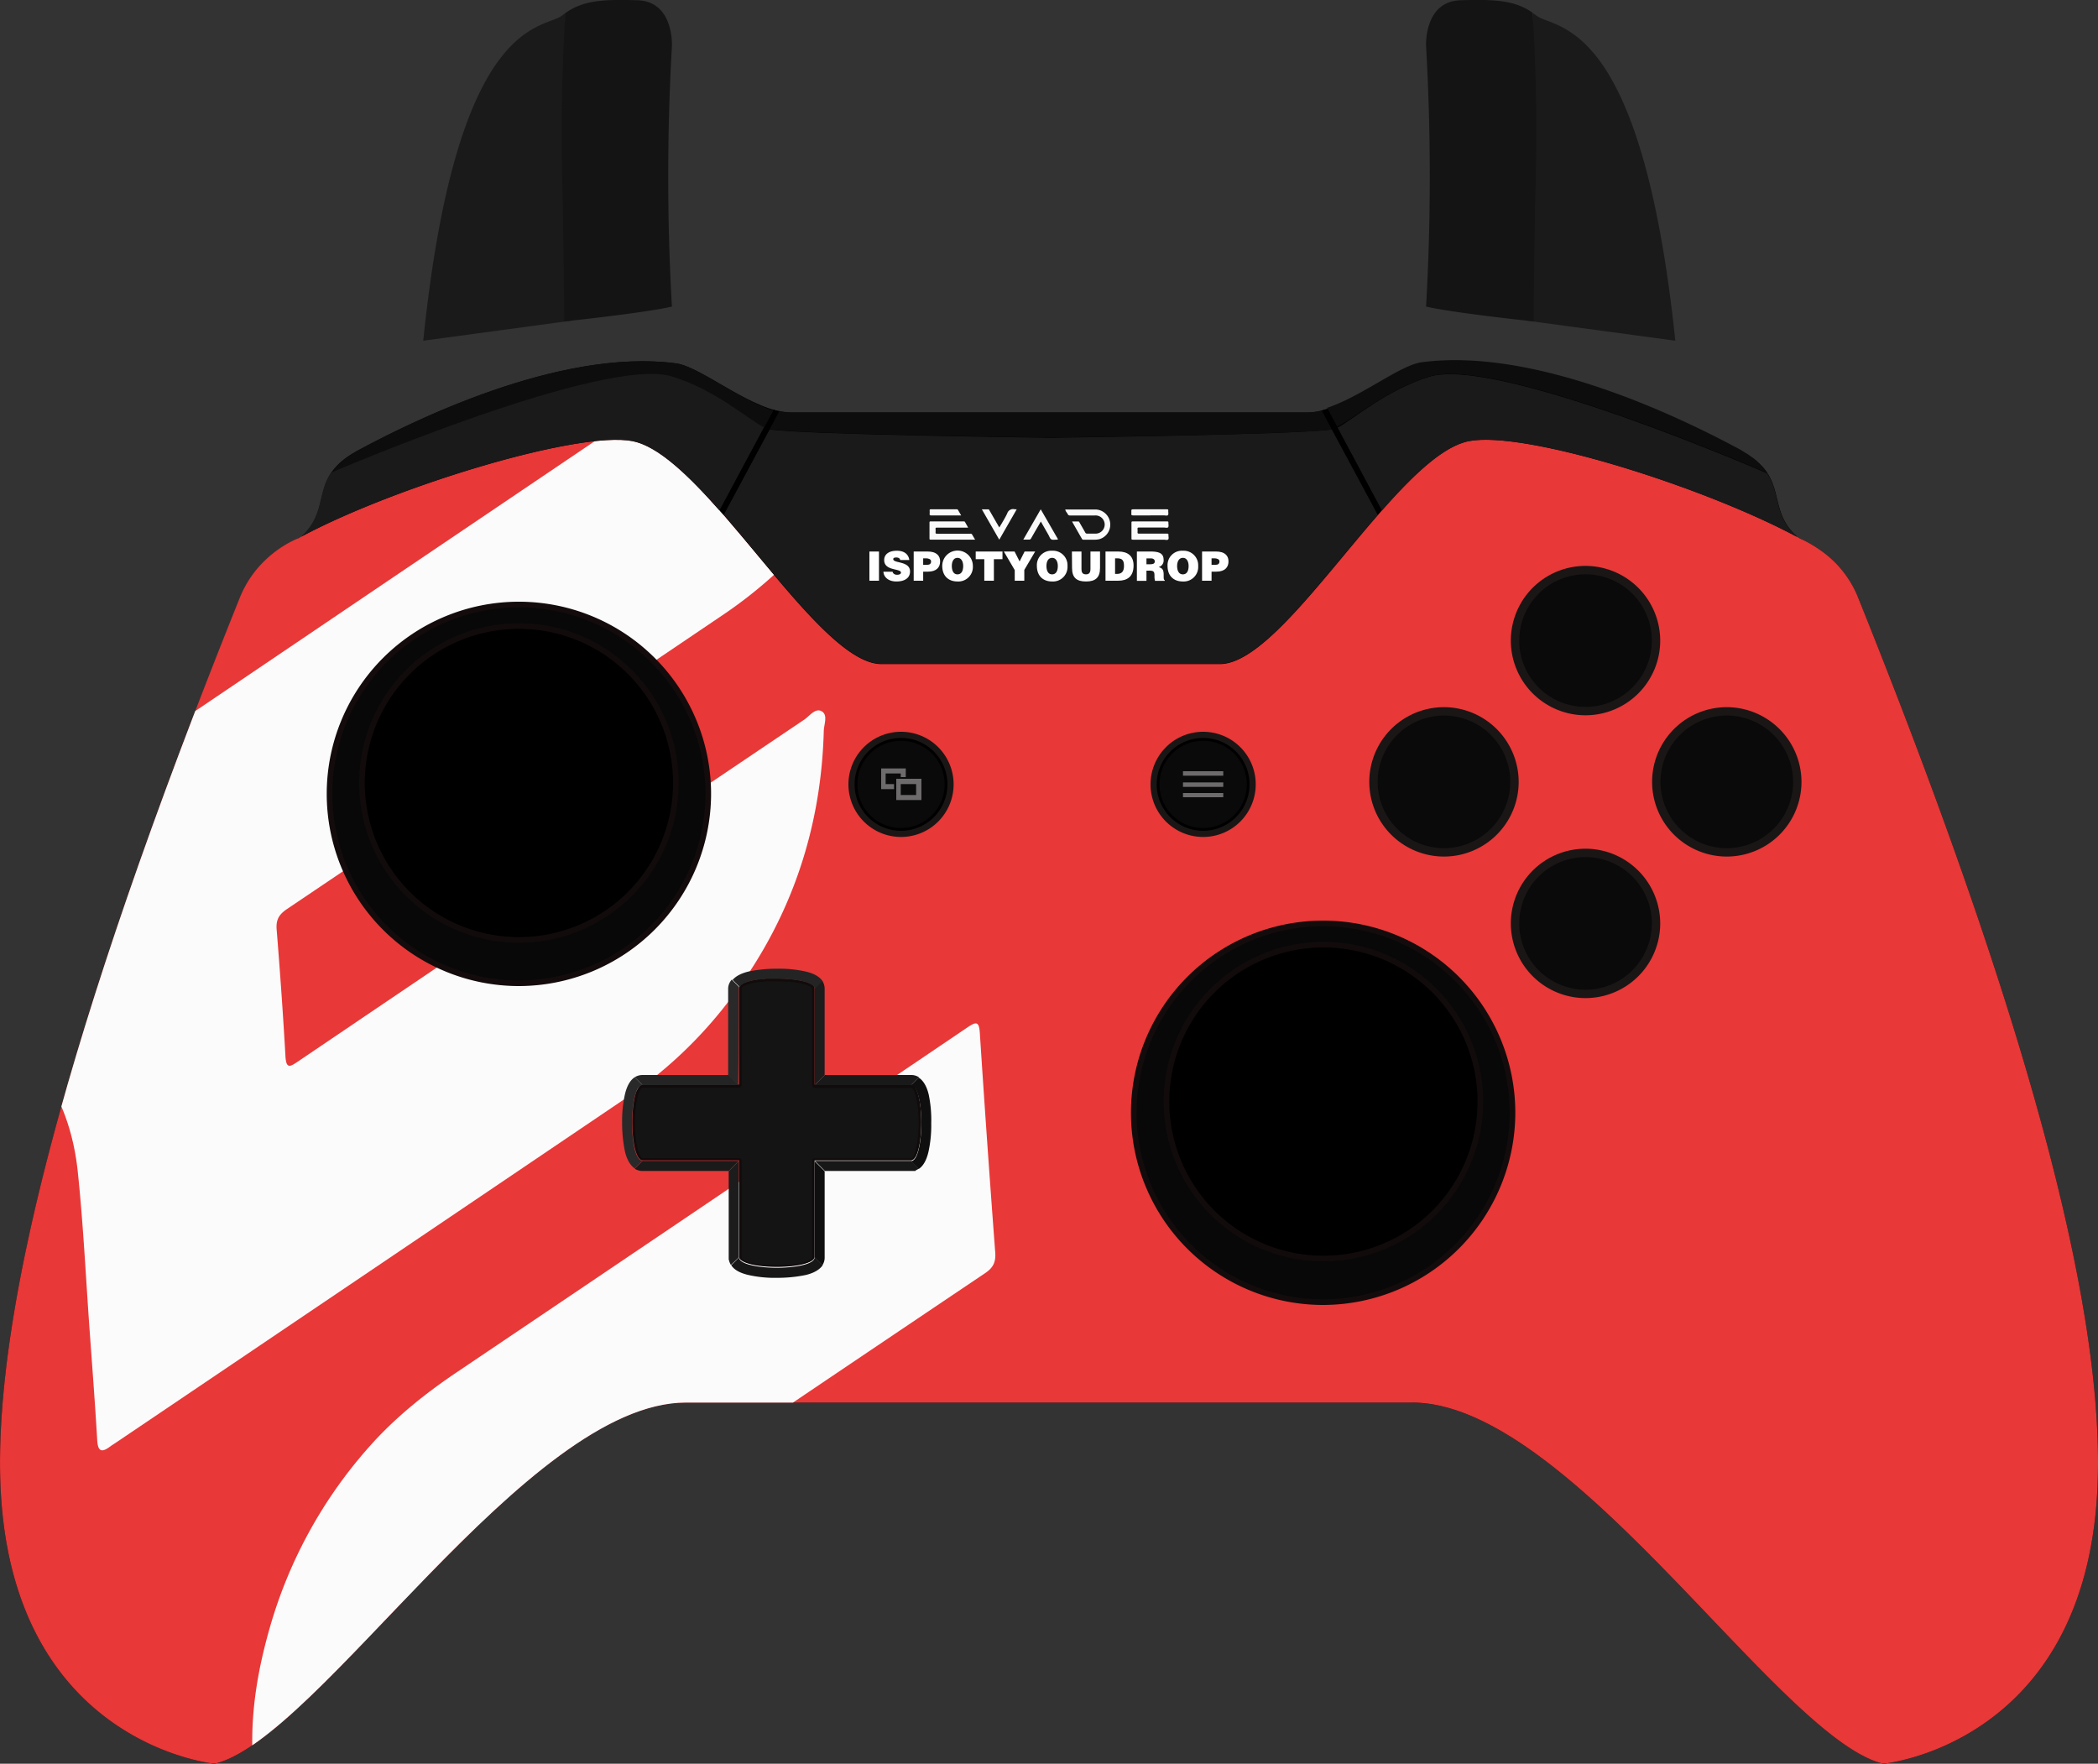 <svg id="Layer_1" data-name="Layer 1" xmlns="http://www.w3.org/2000/svg" xmlns:xlink="http://www.w3.org/1999/xlink" viewBox="0 0 750 630.5"><rect x="0" y="0" width="750" height="630.5" fill="#333333" stroke="none"/><defs><style>.cls-1{fill:none;}.cls-2{fill:#e83838;}.cls-3{clip-path:url(#clip-path);}.cls-4{fill:#fbfbfb;}.cls-5{fill:#141414;}.cls-6{fill:#120b0b;}.cls-7{fill:#242424;}.cls-8{fill:#292929;}.cls-9{fill:#191919;}.cls-10{fill:#1c1c1c;}.cls-11{fill:#171717;}.cls-12{fill:#0f0f0f;}.cls-13{fill:#1a1a1a;}.cls-14{fill:#1a1615;}.cls-15,.cls-19{fill:#0a0a0a;}.cls-15{stroke:#000;}.cls-15,.cls-17,.cls-18{stroke-miterlimit:10;}.cls-16{fill:#6d6b6c;}.cls-17{fill:#080808;stroke:#140c0c;}.cls-17,.cls-18{stroke-width:2px;}.cls-18{stroke:#120b0b;}.cls-20{fill:#0d0d0d;}.cls-21{fill:#fafafa;}.cls-22{fill:#fff;}</style><clipPath id="clip-path"><path class="cls-1" d="M664.4,214a37.69,37.69,0,0,0-12.9-16.8,44.78,44.78,0,0,0-7.4-4.4,8.43,8.43,0,0,1-1.5-.8c-33.6-18-97.5-38.2-117.5-34.3-26,5-65.5,79.7-89,79.7h-121c-23.4,0-63-74.7-89-79.7-19.6-3.8-85.6,16.5-118.7,34.3a3.26,3.26,0,0,1-1.2.6,39,39,0,0,0-8.7,5.3A38.4,38.4,0,0,0,85.6,214C22.9,370-1.7,469.1.1,529.1,3,623.5,76.7,630.5,76.7,630.5c37-8.6,111.6-129.1,168.5-129.1H504.8c57,0,131.5,120.5,168.5,129.1,0,0,73.7-6.9,76.6-101.3C751.8,469.1,727.1,370,664.4,214Z"/></clipPath></defs><title>ispot_base</title><path d="M664.4,214c-6.7-16.7-20.5-20.9-21.8-22-11.7-10.3-2.5-21.2-19.9-30.7-18.3-9.9-72-37-114.2-31.4-9.2,1.2-27.8,17.6-41.2,17.6H282.9c-13.4,0-32-16.4-41.2-17.6-42.2-5.6-95.9,21.5-114.2,31.4-17.5,9.5-8.2,20.4-19.9,30.7-1.3,1.1-15.1,5.3-21.8,22C22.9,370-1.7,469.1.1,529.1,3,623.5,76.7,630.5,76.7,630.5c37-8.6,111.6-129.1,168.5-129.1H504.8c57,0,131.5,120.5,168.5,129.1,0,0,73.7-6.9,76.6-101.3C751.8,469.1,727.1,370,664.4,214Z"/><path class="cls-1" d="M106.2,192.6a6.57,6.57,0,0,1,1.2-.6Z"/><path class="cls-1" d="M642.6,192a15.48,15.48,0,0,0,1.5.8A10.93,10.93,0,0,0,642.6,192Z"/><path id="SVGID" class="cls-2" d="M664.4,214a37.69,37.69,0,0,0-12.9-16.8,44.78,44.78,0,0,0-7.4-4.4,8.43,8.43,0,0,1-1.5-.8c-33.6-18-97.5-38.2-117.5-34.3-26,5-65.5,79.7-89,79.7h-121c-23.4,0-63-74.7-89-79.7-19.6-3.8-85.6,16.5-118.7,34.3a3.26,3.26,0,0,1-1.2.6,39,39,0,0,0-8.7,5.3A38.4,38.4,0,0,0,85.6,214C22.9,370-1.7,469.1.1,529.1,3,623.5,76.7,630.5,76.7,630.5c37-8.6,111.6-129.1,168.5-129.1H504.8c57,0,131.5,120.5,168.5,129.1,0,0,73.7-6.9,76.6-101.3C751.8,469.1,727.1,370,664.4,214Z"/><g class="cls-3"><g id="Evade_Logo" data-name="Evade Logo"><path class="cls-4" d="M137.85,208.2q92.68-62.59,185.39-125.15c1.72-1.16,3.5-3.67,5.51-2.69,2.44,1.19,1.1,4.22,1.08,6.4-.41,35.19-11.26,67-32,95.3A159.92,159.92,0,0,1,258.16,220q-77.78,52.56-155.61,105c-2.87,1.94-3.93,3.86-3.65,7.31,1.21,15.06,2.29,30.13,3.14,45.22.27,4.81,1.73,3.79,4.61,1.85Q197,318.24,287.47,257.28c1.95-1.31,4-4.33,6.29-3s.79,4.63.73,7c-1,37.5-13.21,71-36.75,100.15a155.36,155.36,0,0,1-34.11,31.22Q132.43,454.32,41.17,515.9c-.55.37-1.13.71-1.66,1.11-3,2.27-4.51,2.14-4.76-2.21C34,501.86,33,488.93,32.07,476c-1.38-19.06-2.27-38.18-4.27-57.18-2.91-27.73-17.43-48-42-60.82-11.64-6.08-23.58-11.56-35.4-17.3-4.67-2.26-4.76-2.59-.32-5.59q63.48-42.94,127-85.83Z"/><path class="cls-4" d="M223.88,541.67,96.46,627.72c-.83.56-1.66,1.11-2.48,1.69-2.72,1.9-3.55,1.24-3.7-2.09-.68-15.55,1.9-30.58,6.17-45.46a165.57,165.57,0,0,1,35.33-64.43c9.24-10.49,20.09-19.19,31.7-27q91.28-61.51,182.45-123.21c3-2,4.06-2.17,4.34,2q2.55,39.27,5.51,78.51c.25,3.38-.69,5.44-3.6,7.39Q288,498.28,223.88,541.67Z"/></g></g><g id="Dpad"><path class="cls-5" d="M277.7,452.7c-7.1,0-12.7-1.3-13-3.1V415.1a.47.47,0,0,0-.5-.5H229.8c-1.8,0-3.2-5.7-3.2-13.1s1.4-13.1,3.2-13.1h34.4a.47.47,0,0,0,.5-.5V353.4l.1-.2.1-.1c.5-.8,2.1-1.5,4.5-2,.3-.1.6-.1.9-.2a3.75,3.75,0,0,1,1-.1h.2c.3,0,.6-.1.9-.1s.7-.1,1-.1.7-.1,1-.1l2.4-.1h1c7.3,0,13.1,1.4,13.1,3.2V388a.47.47,0,0,0,.5.5h34.4c1.8,0,3.2,5.7,3.2,13.1s-1.4,13.1-3.2,13.1H291.4a.47.47,0,0,0-.5.5v34.6C290.4,451.4,284.8,452.7,277.7,452.7Z"/><path class="cls-6" d="M277.7,350.8c8.1,0,12.6,1.6,12.6,2.7h0v34.4a.94.94,0,0,0,1,1h34.4c1.1,0,2.7,4.8,2.7,12.6s-1.6,12.6-2.7,12.6H291.3a.94.94,0,0,0-1,1v34.5c-.2,1.1-4.7,2.7-12.6,2.7s-12.4-1.5-12.6-2.7V415a.94.94,0,0,0-1-1H229.7c-1.1,0-2.7-4.8-2.7-12.6s1.6-12.6,2.7-12.6h34.4a.94.94,0,0,0,1-1V353.4h0v-.2c.2-.3.9-1.1,4.2-1.8h.1c.3-.1.6-.1.8-.2h.1a2.49,2.49,0,0,1,.8-.1h.2c.3,0,.6-.1.9-.1h0c.3,0,.7-.1,1-.1h0c.3,0,.6-.1,1-.1h3.5m0-1h-3.5a3.4,3.4,0,0,0-1,.1h0c-.3,0-.7.1-1,.1h0c-.3,0-.7.1-1,.1h-.1c-.3,0-.6.1-.9.1h-.1c-.3.1-.6.1-.9.2h0c-2.4.5-4.3,1.2-4.9,2.2a.35.35,0,0,0-.1.2h0v.2h0v34.7H229.8c-5,0-5,27.1,0,27.1h34.4v34.4h0v.2c.4,2.3,7,3.5,13.5,3.5s13.1-1.2,13.5-3.5V414.8h34.4c5,0,5-27.1,0-27.1H291.2V353.3h0c0-2.3-6.8-3.5-13.5-3.5Z"/><path class="cls-7" d="M264.1,387.9l-3.6-3.6H229.7a5.23,5.23,0,0,0-2.8.8l2.8,2.8Z"/><path class="cls-8" d="M229.7,387.9h0l-2.8-2.8c-1.4.9-2.7,2.7-3.5,6.1a43.46,43.46,0,0,0-1,10.2,50.29,50.29,0,0,0,1,10.2c.8,3.4,2.2,5.2,3.5,6.1l2.8-2.8C224.7,415,224.7,387.9,229.7,387.9Z"/><path class="cls-7" d="M269.2,350.5h0c.3-.1.6-.1.9-.2h.1a2.77,2.77,0,0,1,.9-.1h.1c.3,0,.7-.1,1-.1h0c.3,0,.7-.1,1-.1h0c.3,0,.7-.1,1-.1h3.5c6.8,0,13.6,1.2,13.6,3.7l2.8-2.8c-.9-1.4-2.7-2.7-6.1-3.5a43.46,43.46,0,0,0-10.2-1,49.55,49.55,0,0,0-10.2,1c-2.9.7-4.7,1.8-5.7,3l2.6,2.6C265,351.7,266.8,351,269.2,350.5Z"/><path class="cls-9" d="M325.7,387.9l2.8-2.8a5,5,0,0,0-2.8-.8H294.9l-3.6,3.6Z"/><path class="cls-10" d="M291.2,353.5h0v34.4l3.6-3.6h0V353.5a5.23,5.23,0,0,0-.8-2.8l-2.8,2.8Z"/><path class="cls-8" d="M264.1,353.5v-.3h0V353h0c0-.1.1-.1.1-.2l-2.6-2.6a4.82,4.82,0,0,0-1.3,3.3v30.8l3.6,3.6C264.1,374.1,264.1,361.3,264.1,353.5Z"/><path class="cls-11" d="M325.7,415H291.3l3.6,3.6h32.3l.3-.3a4.05,4.05,0,0,0,.9-.5l-2.7-2.8Z"/><path class="cls-12" d="M291.2,449.5l2.8,2.8a5,5,0,0,0,.8-2.8V418.7l-3.6-3.6Z"/><path class="cls-12" d="M332,391.3c-.8-3.4-2.2-5.2-3.6-6.1l-2.8,2.8c5,0,5,27.1,0,27.1l2.8,2.8c1.4-.9,2.7-2.7,3.5-6.1a43.46,43.46,0,0,0,1-10.2A44.29,44.29,0,0,0,332,391.3Z"/><path class="cls-11" d="M291.2,449.7c-.4,2.3-7,3.5-13.5,3.5s-13.1-1.2-13.5-3.5v-.2l-2.8,2.8c.9,1.4,2.7,2.7,6.2,3.5a42.89,42.89,0,0,0,10.2,1,50.29,50.29,0,0,0,10.2-1c3.4-.8,5.2-2.2,6.1-3.5l-2.8-2.8C291.2,449.5,291.2,449.6,291.2,449.7Z"/><path class="cls-10" d="M264.1,449.5h0V415.1l-3.6,3.6v31.6l.1.2a4.72,4.72,0,0,0,.7,1.7l2.8-2.7Z"/><path class="cls-13" d="M229.7,415l-2.8,2.8a5.23,5.23,0,0,0,2.8.8h30.8l3.6-3.6Z"/></g><g id="Menu_Key" data-name="Menu Key"><path class="cls-14" d="M448.9,280.4a18.8,18.8,0,1,1-18.8-18.8A18.78,18.78,0,0,1,448.9,280.4Z"/><path class="cls-15" d="M446.2,280.4a16.1,16.1,0,1,1-16.1-16.1A16.09,16.09,0,0,1,446.2,280.4Z"/><rect class="cls-16" x="422.9" y="275.7" width="14.4" height="1.6"/><rect class="cls-16" x="422.9" y="279.7" width="14.4" height="1.6"/><rect class="cls-16" x="422.9" y="283.5" width="14.4" height="1.5"/></g><g id="Switcher_Key" data-name="Switcher Key"><path class="cls-14" d="M340.9,280.4a18.8,18.8,0,1,1-18.8-18.8A18.78,18.78,0,0,1,340.9,280.4Z"/><path class="cls-15" d="M338.2,280.4a16.1,16.1,0,1,1-16.1-16.1A16.09,16.09,0,0,1,338.2,280.4Z"/><polygon class="cls-16" points="319.6 280.3 316.6 280.3 316.6 276.5 322 276.5 322 277.8 323.8 277.8 323.8 274.7 315 274.7 315 282.1 319.6 282.1 319.6 280.3"/><path class="cls-16" d="M320.4,278.4V286h9v-7.6Zm7.1,5.8H322v-3.9h5.5Z"/></g><g id="Left_Stick" data-name="Left Stick"><path class="cls-17" d="M185.5,351.5a67.7,67.7,0,1,1,67.7-67.7A67.82,67.82,0,0,1,185.5,351.5Z"/><path class="cls-18" d="M241.6,279.9a56.1,56.1,0,1,1-56.1-56.1A56.08,56.08,0,0,1,241.6,279.9Z"/></g><g id="Right_Stick" data-name="Right Stick"><path class="cls-17" d="M473,465.5a67.7,67.7,0,1,1,67.7-67.7A67.82,67.82,0,0,1,473,465.5Z"/><path class="cls-18" d="M529.2,393.8a56.1,56.1,0,1,1-56.1-56.1A56.08,56.08,0,0,1,529.2,393.8Z"/></g><g id="Button_Base" data-name="Button Base"><g id="A"><path class="cls-19" d="M566.8,355.3A25.2,25.2,0,1,1,592,330.1,25.22,25.22,0,0,1,566.8,355.3Z"/><path class="cls-14" d="M566.8,306.4a23.7,23.7,0,1,1-23.7,23.7,23.69,23.69,0,0,1,23.7-23.7m0-3a26.7,26.7,0,1,0,26.7,26.7,26.76,26.76,0,0,0-26.7-26.7Z"/></g><g id="Y"><path class="cls-19" d="M566.8,254.2A25.2,25.2,0,1,1,592,229,25.22,25.22,0,0,1,566.8,254.2Z"/><path class="cls-14" d="M566.8,205.3A23.7,23.7,0,1,1,543.1,229a23.69,23.69,0,0,1,23.7-23.7m0-3A26.7,26.7,0,1,0,593.5,229a26.76,26.76,0,0,0-26.7-26.7Z"/></g><g id="B"><path class="cls-19" d="M617.3,304.7a25.2,25.2,0,1,1,25.2-25.2A25.22,25.22,0,0,1,617.3,304.7Z"/><path class="cls-14" d="M617.3,255.8a23.7,23.7,0,1,1-23.7,23.7,23.69,23.69,0,0,1,23.7-23.7m0-3A26.7,26.7,0,1,0,644,279.5a26.76,26.76,0,0,0-26.7-26.7Z"/></g><g id="X"><path class="cls-19" d="M516.2,304.7a25.2,25.2,0,1,1,25.2-25.2A25.22,25.22,0,0,1,516.2,304.7Z"/><path class="cls-14" d="M516.2,255.8a23.7,23.7,0,1,1-23.7,23.7,23.69,23.69,0,0,1,23.7-23.7m0-3a26.7,26.7,0,1,0,26.7,26.7,26.76,26.76,0,0,0-26.7-26.7Z"/></g></g><path class="cls-13" d="M375.6,156.5s-88.9-1.1-100.5-3L258.7,184c20.2,23.3,41.6,53.3,56.4,53.3h121c14.9,0,36.2-30,56.5-53.3l-16.4-30.5C464.6,155.4,375.6,156.5,375.6,156.5Z"/><path class="cls-20" d="M476.2,153.5l-3.6-6.8a21.08,21.08,0,0,1-5.4.7H282.8a21.85,21.85,0,0,1-4.3-.5l-3.5,6.5c11.6,1.9,100.5,3,100.5,3S464.6,155.4,476.2,153.5Z"/><g id="RB"><path class="cls-13" d="M642.5,192c-9-7.9-5.6-16.2-11.5-23.8.2.3.5.7.7,1,0,0-96.5-42.1-120.8-34.5-15.6,4.9-27.2,15.3-32.8,18.2L494,182.5c11.2-12.7,21.9-23,31.1-24.8,20-3.9,83.9,16.3,117.4,34.3Z"/><path class="cls-20" d="M511,134.6c24.3-7.6,120.8,34.5,120.8,34.5-.2-.3-.5-.7-.7-1l-.1-.1a1.38,1.38,0,0,1-.3-.4c0-.1-.1-.1-.1-.2l-.3-.3-.2-.2-.3-.3-.2-.2-.3-.3-.2-.2-.3-.3c-.1-.1-.2-.1-.2-.2l-.3-.3-.2-.2-.3-.3c-.1-.1-.2-.1-.3-.2l-.3-.3c-.1-.1-.2-.1-.3-.2a1.38,1.38,0,0,0-.4-.3c-.1-.1-.2-.1-.3-.2s-.3-.2-.4-.3-.2-.1-.3-.2-.3-.2-.4-.3-.2-.1-.3-.2-.3-.2-.5-.3-.2-.1-.3-.2a2.19,2.19,0,0,1-.5-.3c-.1-.1-.2-.1-.3-.2a5.58,5.58,0,0,1-.8-.5c-18.3-9.9-72-37-114.2-31.4-7.6,1-21.6,12.3-33.8,16.3l3.6,6.7C483.7,149.9,495.4,139.5,511,134.6Z"/></g><g id="LB"><path class="cls-20" d="M241.6,129.9c-42.2-5.6-95.9,21.5-114.2,31.4a5.58,5.58,0,0,0-.8.5c-.1.1-.2.1-.3.2a2.19,2.19,0,0,0-.5.3c-.1.1-.2.1-.3.2a2.19,2.19,0,0,1-.5.3c-.1,0-.2.1-.3.2s-.3.2-.4.3-.2.1-.3.2-.3.2-.4.3-.2.1-.3.2-.3.2-.4.3-.2.1-.2.2-.3.2-.4.3l-.2.2-.3.3-.2.2-.3.3-.2.2-.3.3c-.1,0-.1.1-.2.2l-.3.3c0,.1-.1.1-.1.2l-.3.3-.1.1c-.1.1-.2.3-.3.4l-.1.1c-.1.1-.2.3-.3.4a.1.1,0,0,1-.1.1c-.1.1-.2.3-.3.4h0c-.1.2-.2.3-.3.5,0,0,97.7-42,122-34.4,15.5,4.9,27.2,15.3,32.8,18.2l3.4-6.3C264.1,142.9,249.5,130.9,241.6,129.9Z"/><path class="cls-13" d="M273.6,153.1c.2.1.3.1.5.2C273.9,153.2,273.7,153.2,273.6,153.1Z"/><path class="cls-13" d="M273.1,152.8c-5.6-2.9-17.3-13.4-32.8-18.2C216.1,127,119,168.7,118.3,169c-5,7.4-2.2,15.3-10.8,23h-.1c33.2-17.9,99.2-38.1,118.7-34.3,9.1,1.8,19.9,12.1,31.1,24.8l15.9-29.7Z"/><path d="M273.1,152.8c.2.1.3.2.5.2C273.4,153,273.3,152.9,273.1,152.8Z"/><path d="M258,183.2a5.72,5.72,0,0,0,.7.8l16.4-30.5,3.5-6.5c-.3-.1-.7-.1-1-.2s-.7-.2-1-.3l-3.4,6.3-15.9,29.6a2.7,2.7,0,0,0,.7.8h0"/></g><path d="M478.1,152.8l-3.6-6.7-1,.3-1,.3,3.6,6.8L492.5,184c.2-.3.5-.5.7-.8s.5-.5.7-.8Z"/><path class="cls-21" d="M383.29,186.41h2.15c.28,0,.35.18.46.36.68,1.19,1.38,2.38,2.05,3.58a.69.69,0,0,0,.72.41c.93,0,1.87,0,2.81,0a3.25,3.25,0,1,0,0-6.49c-3,0-6,0-8.94,0a.8.8,0,0,1-.85-.49c-.24-.56-.82-.93-.83-1.65.06-.1.21,0,.33,0,3.5,0,7,0,10.49,0A5.42,5.42,0,0,1,393,192.75a7.35,7.35,0,0,1-1.93.18c-1.24,0-2.48,0-3.73,0-.21,0-.39,0-.52-.23-1.16-2-2.34-4.09-3.51-6.13C383.27,186.54,383.29,186.5,383.29,186.41Z"/><path class="cls-21" d="M348.59,192.92h-15.9c-.34,0-.41-.11-.41-.42,0-1.89,0-3.79,0-5.68,0-.38.13-.43.46-.43,3.9,0,7.8,0,11.7,0,.21,0,.41,0,.54.22.34.63.71,1.25,1.11,2h-.68c-3.48,0-7,0-10.44,0-.43,0-.58.11-.53.54a5.43,5.43,0,0,1,0,1.14c0,.42.11.5.51.5,2.69,0,5.39,0,8.08,0,1.3,0,2.6,0,3.9,0a.61.61,0,0,1,.63.37C347.86,191.69,348.21,192.26,348.59,192.92Z"/><path class="cls-21" d="M411.09,192.93c-2,0-4.09,0-6.14,0-.36,0-.48-.08-.47-.47,0-1.87,0-3.74,0-5.62,0-.36.11-.44.45-.44H417.2c.36,0,.52.07.49.47s.17,1.27-.1,1.61-1,.1-1.58.1c-2.94,0-5.89,0-8.83,0-.43,0-.58.11-.53.54a6.2,6.2,0,0,1,0,1.14c0,.42.12.5.51.5,3.32,0,6.65,0,10,0,.46,0,.59.12.55.57s.22,1.22-.12,1.53-1,.08-1.49.08Z"/><path class="cls-21" d="M357.22,192.93,351,182.09h2.33c.27,0,.31.25.41.42l3.12,5.41.38.64c1-1.69,2-3.28,2.82-5a2.21,2.21,0,0,1,2.68-1.51,4.21,4.21,0,0,0,.73,0Z"/><path class="cls-21" d="M372.08,186.44c-1.19,2.06-2.34,4-3.47,6a.76.76,0,0,1-.8.46c-.61,0-1.23,0-2,0,2.1-3.63,4.15-7.2,6.23-10.83l2.76,4.76c1.07,1.87,2.14,3.74,3.23,5.6.24.42.16.51-.29.48-.65,0-1.41.18-1.91-.1s-.68-1-1-1.56Z"/><path class="cls-21" d="M411.07,184.25c-2,0-4,0-6,0-.55,0-.7-.17-.63-.67a4.39,4.39,0,0,0,0-.63c0-.88,0-.88.91-.88,3.91,0,7.83,0,11.75,0,.4,0,.59.06.54.52s.16,1.23-.11,1.55-1,.09-1.52.1Z"/><path class="cls-21" d="M343.6,184.25H341c-2.71,0-5.43,0-8.14,0-.44,0-.57-.1-.53-.53a8.83,8.83,0,0,0,0-1.26c0-.31.1-.39.39-.39H342c.17,0,.34,0,.44.18C342.82,182.91,343.19,183.54,343.6,184.25Z"/><path class="cls-22" d="M310.8,207.6V197.16h3.42V207.6Z"/><path class="cls-22" d="M321.79,200.19a.92.92,0,0,0-.5-.71,1.87,1.87,0,0,0-.88-.19c-.75,0-1.09.22-1.09.59,0,1.57,6,.6,6,4.4,0,2.42-2,3.59-4.88,3.59s-4.55-1.61-4.63-3.49h3.28a1.18,1.18,0,0,0,.57.82,1.79,1.79,0,0,0,1,.27c.85,0,1.42-.28,1.42-.77,0-1.58-6-.5-6-4.48,0-2.22,1.91-3.34,4.52-3.34,2.9,0,4.22,1.48,4.46,3.31Z"/><path class="cls-22" d="M326.63,207.6V197.16h5c3,0,4.45,1.38,4.45,3.52s-1.33,3.67-4.33,3.67h-1.73v3.25Zm4.84-5.69c.8,0,1.38-.32,1.38-1.21s-1.1-1.11-1.83-1.11h-1v2.32Z"/><path class="cls-22" d="M347.78,202.32a5.2,5.2,0,0,1-5.48,5.55c-3.27,0-5.46-2-5.46-5.58a5.47,5.47,0,0,1,10.94,0Zm-7.52,0c0,1.33.41,3,2,3,1.48,0,2.06-1.28,2.06-3,0-1.42-.58-2.93-2.09-2.89S340.26,201,340.26,202.32Z"/><path class="cls-22" d="M348.8,197.16h9.57v2.74H355.3v7.7h-3.43v-7.7H348.8Z"/><path class="cls-22" d="M366.17,207.6h-3.42v-3.8l-3.89-6.64h3.83l1.8,3.54,1.79-3.54h3.77l-3.88,6.58Z"/><path class="cls-22" d="M381.61,202.32a5.2,5.2,0,0,1-5.48,5.55c-3.28,0-5.46-2-5.46-5.58a5.13,5.13,0,0,1,5.46-5.41A5.18,5.18,0,0,1,381.61,202.32Zm-7.52,0c0,1.33.4,3,2,3,1.48,0,2.06-1.28,2.06-3,0-1.42-.58-2.93-2.09-2.89S374.09,201,374.09,202.32Z"/><path class="cls-22" d="M383.19,197.16h3.42v6.25c0,1,.21,1.91,1.61,1.91,1.24,0,1.6-.78,1.6-1.91v-6.25h3.42v5.9c0,3.35-1.55,4.81-5,4.81-3.23,0-5-1.23-5-4.83Z"/><path class="cls-22" d="M395.2,207.6V197.16h4.58c3.36,0,5.45,1.56,5.45,5,0,3.93-2.19,5.44-5.54,5.44Zm3.42-2.44h.72c1.6,0,2.47-.84,2.47-2.81,0-2.18-.71-2.76-2.54-2.76h-.65Z"/><path class="cls-22" d="M409.84,204v3.64h-3.42V197.16h4.93c3.48,0,4.62.94,4.62,3a2.41,2.41,0,0,1-1.75,2.55c1.1.41,1.77.67,1.77,2.77,0,1.36,0,1.83.36,1.83v.32h-3.46a6.66,6.66,0,0,1-.18-1.83c0-1.36-.23-1.81-1.82-1.81Zm0-2.29h1.35c1.06,0,1.62-.26,1.62-1s-.58-1.09-1.37-1.09h-1.6Z"/><path class="cls-22" d="M428.33,202.32a5.2,5.2,0,0,1-5.48,5.55c-3.28,0-5.47-2-5.47-5.58a5.14,5.14,0,0,1,5.47-5.41A5.19,5.19,0,0,1,428.33,202.32Zm-7.53,0c0,1.33.41,3,2.05,3,1.48,0,2.06-1.28,2.06-3,0-1.42-.58-2.93-2.09-2.89S420.8,201,420.8,202.32Z"/><path class="cls-22" d="M429.72,207.6V197.16h5c3,0,4.45,1.38,4.45,3.52s-1.33,3.67-4.33,3.67h-1.73v3.25Zm4.84-5.69c.8,0,1.38-.32,1.38-1.21s-1.1-1.11-1.83-1.11h-1v2.32Z"/><path class="cls-13" d="M549.1,5.5l-1.2-.9-2.3,110,53.3,7.2C586.7,5,555.8,10.8,549.1,5.5Z"/><path class="cls-5" d="M522,.1c-10.8.4-12.1,11.4-12.2,15.2v1.2a819.53,819.53,0,0,1,0,93.1c9.9,2.3,38.5,5.3,38.5,5.3s0-20.9.7-50.6c.8-37.5-1.2-59.8-1.2-59.8C541.5.1,534.3-.3,522,.1Z"/><path class="cls-13" d="M201,5.5l1.2-.9,2.3,110-53.2,7.2C163.3,5,194.2,10.8,201,5.5Z"/><path class="cls-5" d="M228,.1c10.8.4,12.1,11.4,12.2,15.2v1.2a819.53,819.53,0,0,0,0,93.1c-9.9,2.3-38.5,5.3-38.5,5.3s-.1-20.9-.7-50.5c-.8-37.5,1.2-59.8,1.2-59.8C208.6.1,215.8-.3,228,.1Z"/></svg>